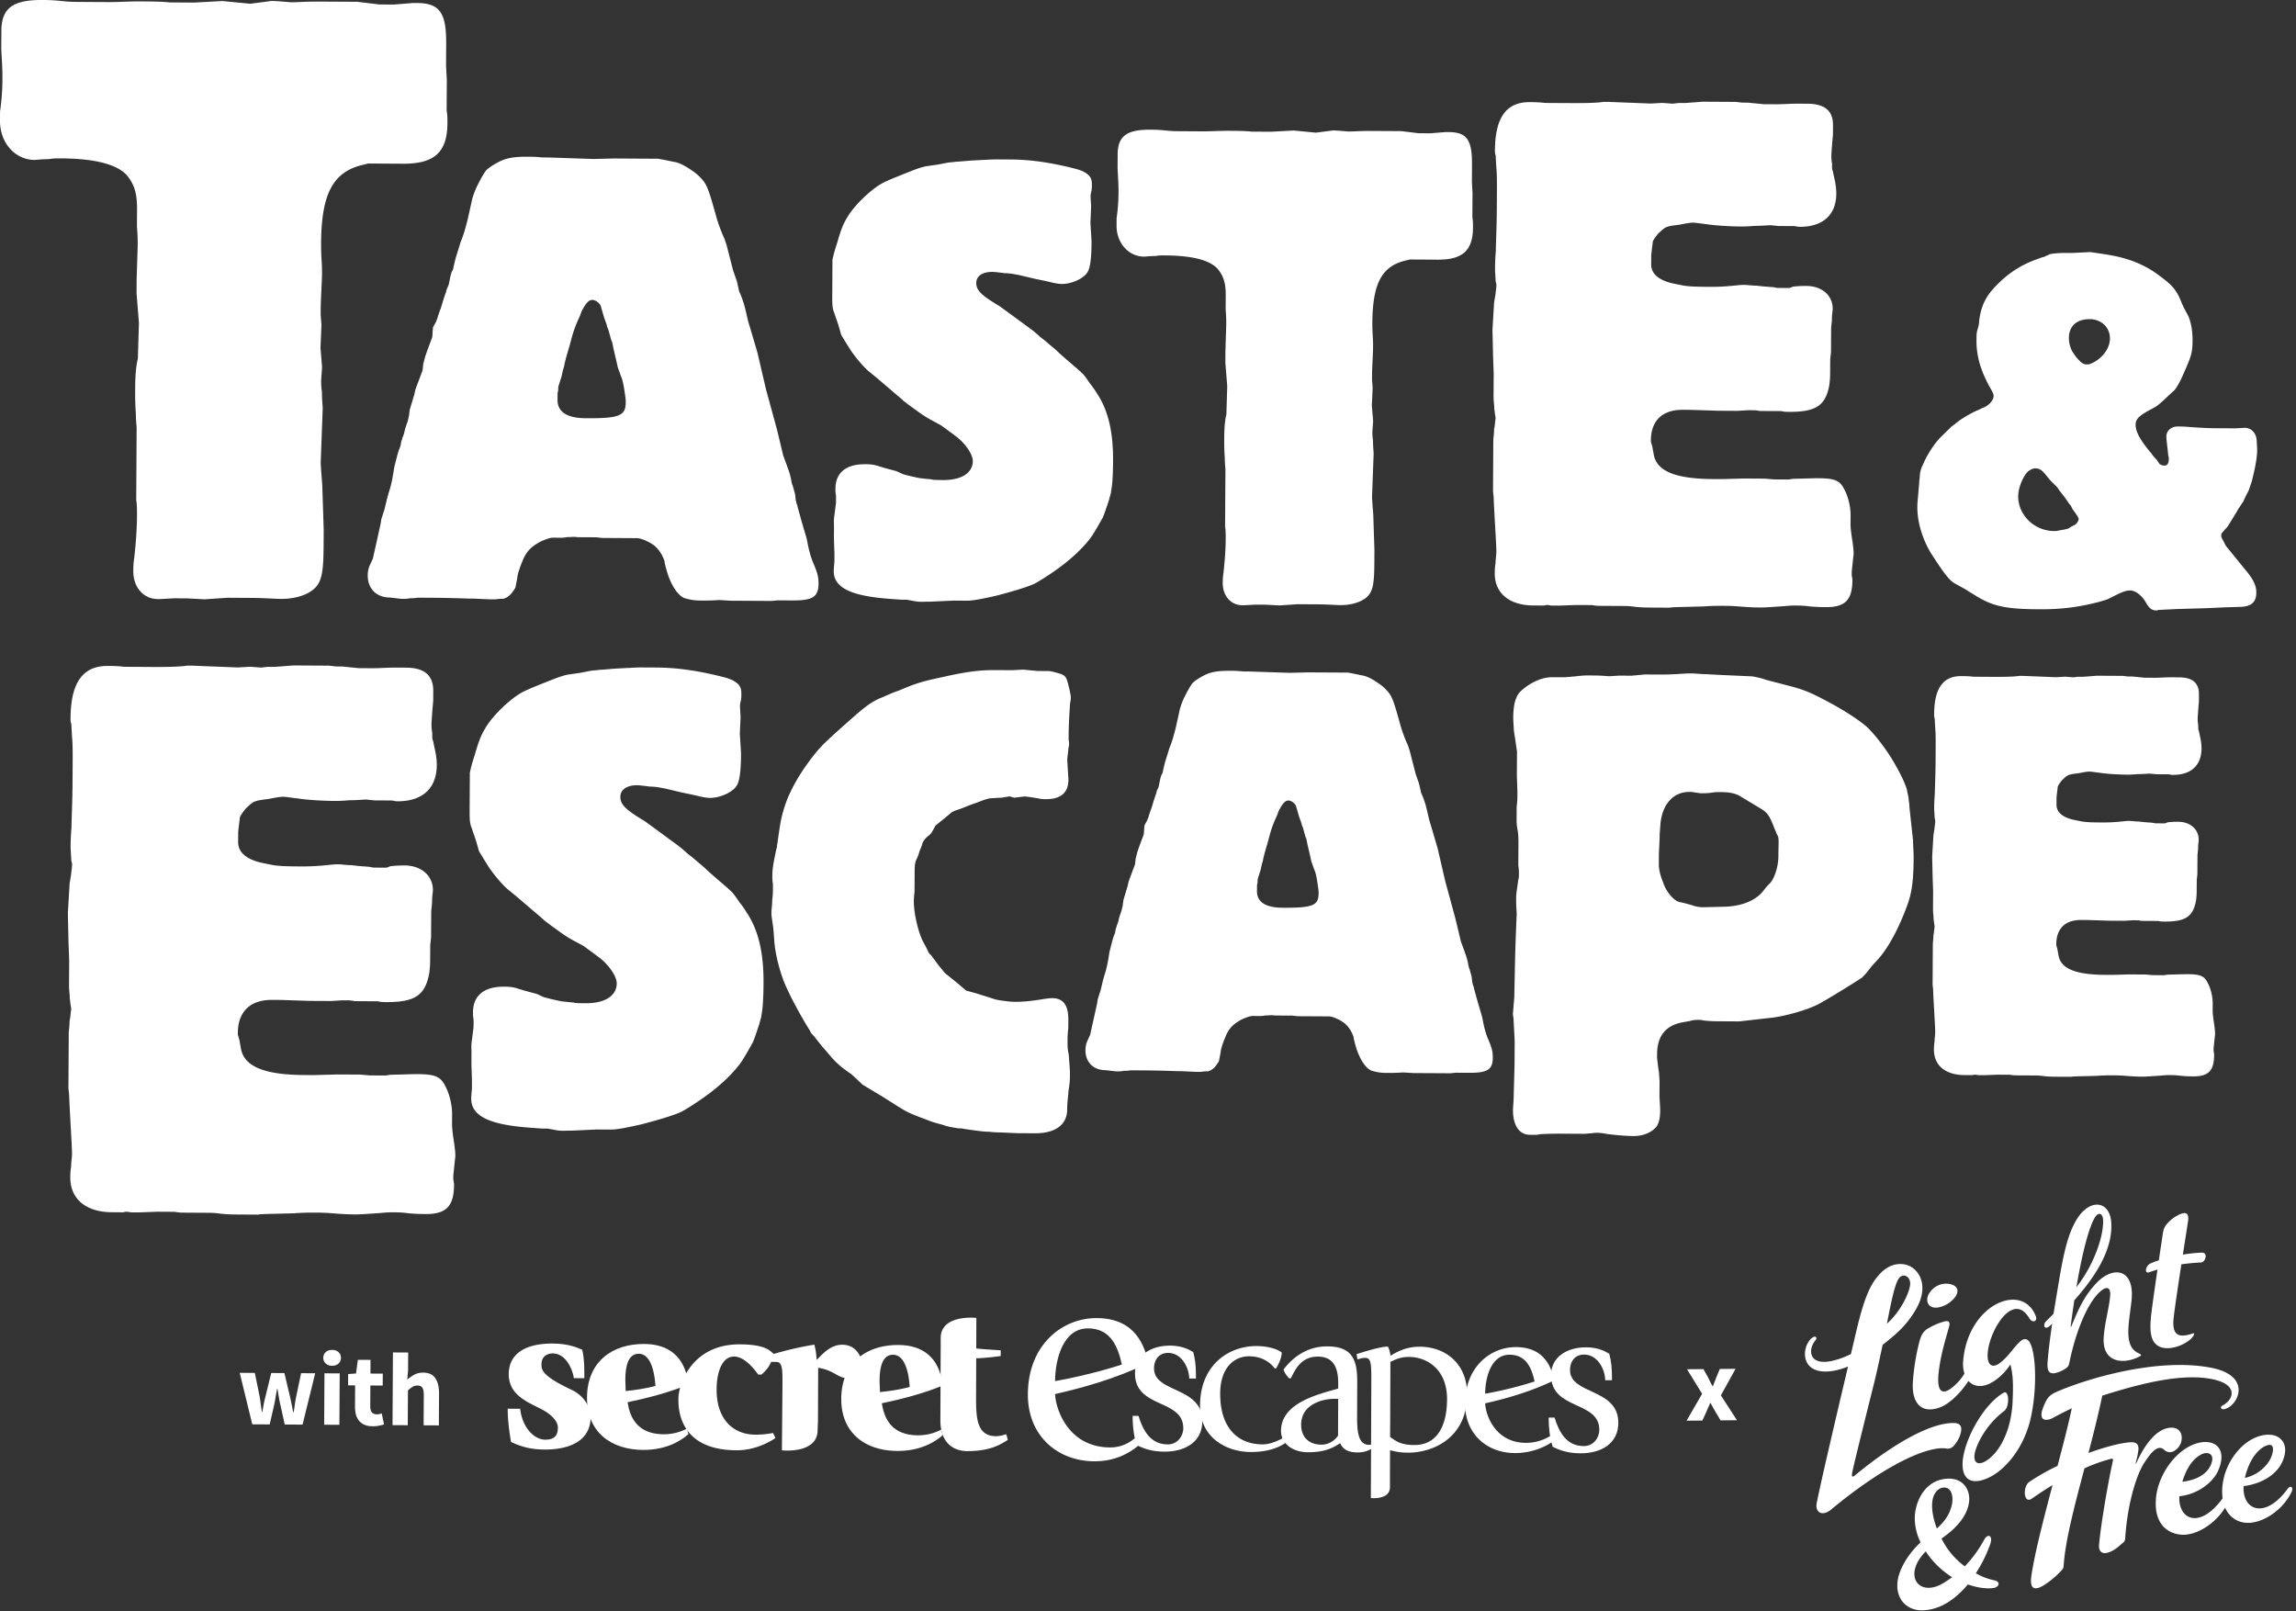 <svg viewBox="0 0 372 261" xmlns="http://www.w3.org/2000/svg" fill-rule="evenodd" clip-rule="evenodd" stroke-linejoin="round" stroke-miterlimit="2"><rect x="0" y="0" width="372" height="261" fill="#333333" stroke="none"/><path d="M111.539 232.345c-1.033.914-3.373 2.569-7.338 2.553-5.131-.02-9.118-2.835-9.095-8.458.024-5.878 4.144-8.726 9.236-8.706 5.839.024 6.989 4.314 7.156 6.575-2.907 1.228-6.483 2.17-9.815 2.865.345 2.23 1.395 5.136 5.785 5.193 2.052.009 3.26-.661 3.825-.903l.246.88zm-10.164-6.98c1.77-.204 3.082-.375 4.82-.833-.068-.99-.367-5.205-2.705-5.215-1.875-.007-2.166 2.436-2.174 4.167-.008.642.062 1.245.059 1.88z" fill="#fff" fill-rule="nonzero"/><path d="M125.637 232.965c-.389.28-2.945 2.007-6.306 1.993-9.45-.038-9.423-6.905-9.418-8.354.01-2.334 2.16-8.839 9.945-8.808 4.816.02 5.02 1.402 5.446 1.438-.215 1.414-.684 2.369-1.926 3.46l-.531-.003c-.496-.677-2.112-2.912-3.92-2.919-1.842-.008-2.808 2.323-2.82 5.33-.02 5.027 2.874 7.306 6.236 7.32a13.56 13.56 0 002.904-.271l.39.814zm27.097-.455c-1.032.914-3.373 2.569-7.338 2.553-5.13-.02-9.118-2.834-9.095-8.458.024-5.878 4.138-8.726 9.236-8.705 5.84.023 6.99 4.313 7.157 6.575-2.908 1.228-6.484 2.17-9.815 2.865.344 2.23 1.395 5.136 5.784 5.193 2.053.007 3.261-.662 3.826-.903l.245.88zm-10.164-6.98c1.77-.203 3.082-.375 4.82-.833-.067-.99-.366-5.205-2.705-5.214-1.875-.008-2.166 2.436-2.173 4.167-.008.64.061 1.244.058 1.88zm-49.603-2.251c-.1-.99-1.078-4.003-3.417-4.012-.144 0-1.809-.007-1.816 1.762-.003.852-.007 1.841 4.866 4.129 2.191 1.037 3.102 2.987 3.096 4.435-.016 3.86-3.455 5.262-7.454 5.246-2.123-.008-3.68-.401-5.446-1.227-.233-1.35-.546-3.436-.537-5.388l2.018.007c.374 3.22 2.386 5.003 4.05 5.01 1.77.007 2.055-.982 2.06-1.976.002-.741-.629-1.878-2.571-2.914-2.334-1.215-5.405-2.322-5.391-5.756.012-3.008 2.32-4.945 7.098-4.926 2.405.01 3.89.58 4.812 1.009.348 1.489.341 3.115.335 4.602l-1.703-.006" fill="#fff" fill-rule="nonzero"/><path d="M152.415 218.452l-.005-1.68c.016-3.899 5.78-3.262 5.78-3.262l-.014 4.96c1.559.15 2.515.188 3.963.298l-.003.918c-1.167.173-2.833.343-3.966.37l-.023 5.807c-.015 3.716.006 6.796 3.23 6.809.674.002 1.271-.21 1.665-.314l.246.919c-1.032.632-2.696 1.83-6.594 1.814-.53 0-4.352-.017-4.332-5.043l.04-9.998.007-1.597h.006zm-25.73 16.514l.092-10.633c.01-2.373.015-3.683-.975-3.687l-.99-.005-.277-1.062c3.26-.943 4.815-1.291 7.405-1.74.245.958.277 1.273.378 2.479.92-.914 2.204-2.468 4.151-2.46 1.98.007 2.682 1.426 3.071 2.207-.287 1.31-1.104 2.368-2.523 3.175-1.028-.004-1.91-1.036-3.605-1.468a6.408 6.408 0 00-.85-.181l-.036 8.61-.056 1.503c-.02 3.899-5.785 3.262-5.785 3.262zm81.562-1.194c-.92.672-2.765 1.477-5.603 1.466-4.035-.017-8.234-2.406-8.213-7.504.027-6.796 4.854-9.68 9.134-9.663 1.698.008 3.289.401 4.105 1.046-.003.707-.4 1.767-.929 2.579l-.216-.001c-.527-.744-1.833-1.954-4.133-1.964-2.55-.01-4.681 2-4.696 5.997-.023 5.591 2.83 8.257 6.867 8.274 1.416.005 2.906-.802 3.405-1.088l.279.858z" fill="#fff" fill-rule="nonzero"/><path d="M222.621 234.433c-.46.318-1.209.88-2.696.874-1.802-.007-2.441-.75-2.792-1.498-1.137.735-2.45 1.476-5.209 1.465-2.621-.01-4.385-1.504-4.377-3.45.019-4.601 6.145-5.96 9.268-6.864l.003-.813c.009-2.334-.618-4.355-3.273-4.365-2.83-.012-3.724 2.213-4.405 3.521l-.282-.001c-.385-.428-.671-.783-.912-1.42 1.068-1.41 3.344-3.774 7.094-3.758 4.036.015 4.874 2.142 4.859 5.752l-.02 5.06c-.01 2.478-.02 5.132 1.925 5.14.354.001.499-.07.637-.141l.18.498zm-6.305-7.816c-2.018-.009-5.489.862-5.502 4.191-.008 2.018 1.259 3.229 3.277 3.237 1.559.006 2.448-1.091 2.698-1.444l.025-5.983-.498-.001zm35.33 6.832c-.566.529-2.984 1.973-6.202 1.96-4.462-.018-8.094-3.007-8.074-8.034.024-5.982 4.179-9.151 8.248-9.134 4.745.018 5.754 3.457 6.205 5.372-4.044 1.969-8.152 3.047-11.202 3.742.136 2.196 1.816 6.378 6.594 6.397 2.156.01 3.509-.87 4.002-1.117l.428.814zm-11.018-7.653a63.073 63.073 0 008.009-1.986c-.488-2.197-1.365-4.324-4.052-4.335-3.008-.012-3.947 3.739-3.957 6.321z" fill="#fff" fill-rule="nonzero"/><path d="M260.073 223.607c.007-1.593-1.117-4.146-3.417-4.155-1.344-.006-2.27.947-2.277 2.501-.017 4.037 7.846 2.896 7.823 8.564-.013 3.361-2.78 4.944-6.141 4.93-2.3-.01-3.536-.618-4.492-1.047-.524-1.595-.655-3.364-.65-4.747l.957.004c.698 2.303 1.895 4.608 4.726 4.62 1.592.006 2.515-1.367 2.521-2.612.02-4.81-7.845-3.145-7.822-8.917.012-2.903 2.6-4.485 5.68-4.473 1.875.008 2.973.576 3.751 1.043.348 1.274.45 2.407.442 4.288l-1.1-.004v.005zm-74.496 9.554c-.765.716-3.342 3.56-8.131 3.584-6.028.032-10.938-4.064-10.911-10.86.027-8.084 5.645-12.37 11.148-12.347 6.408.026 7.778 4.671 8.392 7.256-5.463 2.66-11.02 4.119-15.138 5.06.181 2.964 2.453 8.619 8.912 8.645 2.92.011 4.315-1.901 4.985-2.23l.743.892zm-14.632-9.409c3.447-.611 7.471-1.596 10.822-2.683-.658-2.966-1.84-5.847-5.479-5.86-4.07-.017-5.329 5.049-5.343 8.543z" fill="#fff" fill-rule="nonzero"/><path d="M192.673 223.337c.006-1.594-1.117-4.147-3.417-4.156-1.344-.005-2.272.948-2.278 2.5-.016 4.038 7.846 2.897 7.824 8.565-.013 3.362-2.779 4.944-6.141 4.93-2.3-.01-3.537-.617-4.491-1.047-.525-1.595-.662-3.364-.657-4.746l.957.003c.7 2.303 1.896 4.608 4.727 4.62 1.592.006 2.516-1.367 2.52-2.611.02-4.811-7.845-3.145-7.822-8.918.012-2.903 2.6-4.485 5.68-4.473 1.875.008 2.973.577 3.751 1.044.35 1.274.45 2.407.442 4.287l-1.095-.004v.006zm37.357-5.16c-2.405-.009-3.969 1.013-4.75 1.47 0-.282-.173-1.096-.42-1.49-1.239-.005-4.04.902-5.065 1.218l.135.853.781-.208c.071 0 .32-.031.497-.03.99.003.986.993.973 4.466l-.074 18.242h-.016s3.106.344 3.114-1.757l-.001-.907-.002-.918.016-4.175c.57.146 1.415.398 2.901.404 3.894.016 9.566-2.262 9.594-9.411.02-4.966-3.469-7.74-7.683-7.757zm-.877 15.929c-2.3-.01-3.005-.687-3.926-1.293l.049-12.177c.57-.247 1.452-.807 2.978-.801 3.185.013 6.218 2.22 6.2 6.854-.02 4.534-1.762 7.43-5.301 7.417zm103.132-19.46l.204-.208c-.297 2.086-.566 4.109-.732 6.144-.097 1.21.074 2.062 1.145 1.887a5.25 5.25 0 001.76-.741c.504-.33.546-.626.655-1.14 1.079-5.169 3.126-10.099 5.351-11.651.572-.409 1.318-.486 1.223.915-.13 1.918-.913 4.534-1.051 6.852-.246 4.098 3.218 4.36 5.686 3.116.452-.231.538-.319-.034-.585-1.268-.591-1.618-1.734-1.657-3.302-.036-1.295.28-3.185.502-5.09.626-5.31-2.925-5.824-5.589-3.058-2.11 2.18-3.011 4.365-4.18 7.167l-.081-.025c.198-1.518.396-2.942.594-4.27 3.06-3.438 6.32-8.037 5.978-12.676-.264-3.563-3.713-3.988-5.89.094-1.04 1.951-1.736 4.362-2.6 9.62-.296 1.736-.591 3.534-.857 5.14-.419.46-.775.776-1.202 1.204-.591.575-.295 1.687.773.61l.002-.004zm7.17-17.457c.575-.905 1.237-.578 1.286.413.1 1.96-.738 4.873-2.229 7.71a23.386 23.386 0 01-2.091 3.226c1.065-6.276 2.185-10.047 3.03-11.353m8.75 8.938c.452-.16.904-.31 1.357-.446-.462 3.148-.974 6.704-1.07 7.82-.19 2.168.003 3.271.584 4.022.52.68 1.315.933 2.275.893 1.764-.074 3.735-1.234 4.117-2.176.124-.302-.033-.254-.25-.183-2.357.777-3.363.217-3.019-2.714.22-1.854.738-5.297 1.232-8.508a34.578 34.578 0 013.216-.302c.636-.033 1.252-1.658.01-1.595-1 .053-1.995.161-2.982.322.375-2.42.706-4.511.837-5.394.249-1.7-.73-1.442-1.575-1.017a5.84 5.84 0 00-1.623 1.2c-.671.727-.775.99-.96 2.287-.056.414-.296 1.95-.569 3.845-.455.149-.901.318-1.34.507-.825.36-1.068 1.726-.24 1.433m-24.979 49.929a10.153 10.153 0 01-3.096-1.164 22.602 22.602 0 002.308-4.635c.539-1.51-.362-1.85-.933-.847a20.045 20.045 0 01-3.162 4.36 12.397 12.397 0 01-3.773-4.502 19.186 19.186 0 001.65-1.277c1.238-1.128 2.435-2.54 2.774-4.385.404-2.197-.958-4.459-4.024-3.983-3.342.516-4.722 3.931-4.735 6.348a9.001 9.001 0 00.943 3.916c-2.316 2.162-3.588 4.706-3.743 6.445-.28 2.865 1.622 4.622 4.049 4.563 2.963-.068 5.449-1.906 7.345-4.194 1.38.473 2.903.763 4.157.577.982-.146 1.112-1.011.254-1.21l-.014-.012zm-9.764-14.027c.49-.848 1.245-1.183 1.956-.958.8.25 1.257 1.633.642 3.385-.38 1.111-.955 1.992-2.237 3.183-.843-2.163-1.06-4.404-.36-5.61zm1.607 14.335c-3.859 2.484-6.604-.679-3.651-4.349.187-.23.386-.452.597-.662a14.006 14.006 0 004.276 4.18c-.382.276-.79.553-1.222.831zm-1.078-44.53a4.466 4.466 0 002.698-1.577c.799-1.027.518-1.812-.452-2.142a3.119 3.119 0 00-2.13.104 3.36 3.36 0 00-1.624 1.466c-.577 1.168-.036 2.37 1.508 2.149zm14.967 5.834c-.33-.71-.887-.961-1.56-.401-1.115.925-1.98 2.6-3.546 3.677-.983.678-1.81.293-1.812-1.305-.01-2.285 1.5-5.418 2.89-6.69 1.482-1.368 2.812-1.137 3.88.648.503.841 1.352.48 1.04-.342-2.143-5.628-10.988-2.02-11.768 7.208-.07.704.001 1.415.205 2.093a8.871 8.871 0 01-1.863 2.14c-1.65 1.398-2.657.938-2.325-2.234.277-2.631.923-4.785 1.703-7.538.18-.63.006-1.01-.686-.845-.92.24-1.804.608-2.633 1.093-.935.518-1.244 1.233-1.536 2.337a35.655 35.655 0 00-1.03 6.606c-.138 3.161 1.358 4.976 4.318 3.934 1.691-.595 3.496-2.47 4.705-4.316.677.764 1.704 1.051 2.956.623 1.252-.43 2.733-1.634 3.831-3.289.458 1.727.48 3.382.354 6.1-.204 4.332-1.89 7.748-3.906 9.25-1.81 1.351-2.703.46-2.081-1.504.493-1.568 1.978-4.325 4.65-6.329.876-.654.804-3.481-.124-2.936-3.121 1.834-6.028 7.002-6.559 10.555-.454 3.047.914 4.747 4.237 3.156 2.64-1.269 5.345-4.585 6.5-8.718 1.157-4.133 1.27-10.584.157-13.012m41.673 23.606c-3.639 4.964-7.352 3.478-7.113-.461 2.78-.347 5.226-1.752 6.211-3.814 1.497-3.132-.413-5.068-3.32-4.377-3.31.79-5.99 4.53-6.322 8.21a8.875 8.875 0 00.027 1.962c-3.791 5.174-7.223 3.35-7.003-.343 2.882-.286 5.43-2.17 6.298-4.176 1.503-3.457-.463-5.148-3.253-4.456-3.477.888-6.484 5.053-6.834 8.929-.364 4.025 1.719 5.759 4.142 5.937 2.3.16 5.41-1.676 7.052-4.382.294.69.76 1.282 1.349 1.712.588.43 1.275.681 1.988.729 2.322.242 5.793-1.687 7.402-4.912.416-.833-.115-1.247-.621-.557h-.003zm-3.625-6.941c1.021-.484 1.55-.107 1.133 1.34-.52 1.868-2.54 3.442-4.419 3.804.757-3.207 2.27-4.663 3.275-5.144h.01zm-10.234 1.293c.915-.439 2.19-.075 1.462 1.688-.729 1.764-2.678 2.56-4.647 2.792.921-2.967 2.219-4.012 3.185-4.48z" fill="#fff" fill-rule="nonzero"/><path d="M350.615 234.861c1.098 1.048 2.534-.154 2.806-1.336.292-1.3-.377-2.423-1.95-2.208-1.932.252-3.758 2.245-5.325 5.67-.072.158-.15.142-.115 0 .2-.698.348-1.414.444-2.137.07-1.312-.883-1.27-1.965-1.124-1.449.185-3.675.777-6.14 1.67.81-3.093 1.606-6.242 2.245-9.292 6.323-2.006 12.717-3.589 17.532-2.723 4.814.866 3.628 3.477 1.997 4.288-.518.254-.358.778.327.607 2.23-.593 4.423-5.359-2.123-6.67-8.913-1.776-20.743 1.918-25.275 3.947-1.218.544-1.587 1.247-2.098 2.63-.723 1.975.484 2.167 1.73 1.483a53.893 53.893 0 012.97-1.513c-.547 2.593-1.395 5.871-2.309 9.33a35.458 35.458 0 00-4.577 2.599c-1.113.765-.942 3.674.439 2.69a52.547 52.547 0 013.322-2.167c-1.434 5.44-2.86 10.924-3.414 14.621-.296 1.917.24 2.608 1.847 1.691a13.651 13.651 0 003.152-2.64c.198-.222.208-.458.236-.842.288-3.963 1.766-9.559 3.356-15.554a26.529 26.529 0 014.236-1.522c.543-.137.387.236.334.468-.852 3.832-2.004 10.807-2.204 13.463-.093 1.189.633 1.447 1.264 1.29 1.277-.32 2.029-1.18 2.61-1.638.355-.279.339-.493.377-.999.383-5.35 1.768-9.952 3.08-11.966 1.01-1.562 2.196-3.062 3.205-2.1m-35.347-.216c.24.061.491.047.724-.037.233-.086.438-.24.59-.447.693-.768 1.245-1.963 1.158-2.82-.048-.517-.46-.816-1.25-.818-4.03-.022-10.308 3.806-15.976 8.495-.416.343-.572.224-.422-.506.36-1.792 3.57-14.58 3.57-14.58.168-.705.334-1.42.498-2.137.318-1.387.585-2.72.855-3.929 2.49-1.956 3.934-3.289 5.354-5.69 2.48-4.18.26-7.21-2.131-7.39-1.684-.151-3.183.716-4.526 2.632-1.7 2.412-2.64 6.855-3.453 10.3-.099.423-.23.976-.386 1.628-.942.486-1.94.853-2.971 1.094-3.935.907-4.002-1.88-2.788-3.29.381-.448.042-.869-.53-.424-1.84 1.443-2.056 6.395 3.677 5.305.734-.15 1.45-.37 2.14-.663l-.057.26c-1.607 6.812-4.405 18.708-5.012 21.872-.295 1.511.902 2.239 2.357 1.03 8.983-7.456 15.744-10.292 18.594-9.88l-.015-.005zm-5.796-26.588c-.094 1.334-1.528 4.4-3.767 6.379.696-3.52 1.198-6.046 1.828-7.169.658-1.182 2.035-.554 1.939.79zM38.838 222.408l2.453.014.785 3.868c.064.415.124.824.177 1.228.054.404.113.818.178 1.244h.067c.08-.424.156-.844.226-1.258.08-.414.172-.817.275-1.208l.946-3.859 2.135.012.917 3.87c.1.414.187.824.262 1.228.076.404.158.818.246 1.244h.066c.081-.424.146-.839.192-1.241.059-.404.128-.812.209-1.226l.812-3.86 2.284.014-2.046 8.322-2.89-.018-.737-3.33c-.087-.39-.163-.783-.228-1.178l-.211-1.26-.068-.001-.225 1.258c-.058.393-.128.784-.208 1.175l-.76 3.323-2.82-.016-2.037-8.345zm14.966-1.14c-.415-.003-.756-.123-1.024-.36a1.225 1.225 0 01-.398-.942c.003-.382.139-.688.409-.922.27-.234.613-.35 1.027-.347.426.002.766.121 1.022.358.269.237.4.546.398.927-.001.38-.138.693-.408.938-.259.234-.6.35-1.026.347zm-1.234 1.218l2.47.014-.048 8.333-2.47-.014.048-8.333zm4.968 1.96l-1.143-.005.011-1.832 1.277-.093.298-2.216 2.05.011-.013 2.218 2 .011-.012 1.933-2-.012-.017 3.343c-.003.47.09.813.28 1.026.2.204.462.305.787.308.136 0 .272-.016.404-.05.145-.032.274-.07.386-.114l.376 1.8c-.224.065-.488.131-.79.196-.35.07-.704.103-1.06.095-.515-.002-.956-.084-1.325-.243a2.384 2.384 0 01-.886-.66 2.826 2.826 0 01-.499-1.01 5.467 5.467 0 01-.144-1.329l.02-3.376zm6.126-5.34l2.47.014-.017 2.89-.126 1.494a6.243 6.243 0 011.095-.766c.417-.245.91-.365 1.481-.362.908.005 1.56.306 1.961.902.41.595.613 1.42.607 2.473l-.03 5.174-2.469-.014.028-4.855c.003-.605-.078-1.02-.245-1.245-.155-.225-.413-.338-.771-.34a1.446 1.446 0 00-.807.213 4.362 4.362 0 00-.743.585l-.032 5.627-2.47-.014.068-11.777zm212.112 6.7l-2.44-3.976 2.655-.023.751 1.336c.115.235.23.474.343.72l.376.702h.068c.087-.237.18-.473.279-.709.098-.247.19-.49.278-.725l.559-1.35 2.554-.022-2.38 4.305 2.608 4.026-2.655.024-.819-1.37a41.455 41.455 0 01-.41-.718 15.538 15.538 0 00-.393-.72h-.067c-.098.238-.203.479-.313.726-.11.239-.215.48-.312.726l-.642 1.383-2.554.023 2.514-4.357zm-3.828-209.12l-.951.109-1.662-.125-1.9.104-6.887-.27-.594-.003c-.356-.002-.832.226-5.345.2l-2.019-.01-2.256-.014c-.95-.12-1.781-.126-2.494-.13-3.8-.02-5.596 2.506-5.626 7.811-.001.231-.003.577.114.808l.107 1.962c.113 1.038.105 2.538.095 4.383l-.013 2.19c-.018 3.23-.15 5.536-.159 6.92a36.66 36.66 0 00-.135 3.113l.108 1.846c0 .115.116.347.115.577-.003.577-.125 1.038-.126 1.384l-.246 1.498-.263 4.38.094 4.269.104 2.768-.016 2.768-.006.923c-.005.923.112 1.269.108 1.96l.113.924.115.693c-.123.807-.127 1.383-.247 1.728-.006.923-.128 1.499-.13 1.845l-.011 1.96-.035 6.228c-.003.347.114.808.11 1.386.213 4.499.434 7.383.427 8.536-.003.577-.126 1.152-.129 1.845-.123.69-.126 1.268-.128 1.614-.018 3.23 2.346 5.203 6.265 5.225l.712.004 1.068.007c.239-.115.595-.113 1.07.006l1.306.007 2.732-.1.712.004 1.9.01c.43.085.869.126 1.307.124l3.8.022c.355.002.95.005 1.78.125 1.068.121 1.9.126 2.73.13l2.97.018c.475-.113 2.257-.103 5.464-.2 1.426-.107 2.494-.1 3.207-.097.831.005 1.544.01 2.968.133 1.662.125 2.375.128 3.087.132.832.005 2.138-.103 3.802-.209 1.07-.11 1.425-.107 1.901-.104.475.002 1.306.007 2.137.127 1.186.123 2.018.127 2.73.131 3.088.018 4.282-1.128 4.3-4.358.002-.346-.114-.692-.112-.923l.001-.462.252-2.42c.122-.576.008-1.384-.105-2.308-.23-1.385-.343-2.423-.34-3l.004-.576.004-.692.001-.23c.006-1.154-.34-2.886-1.045-4.159-.704-1.388-1.535-1.739-4.146-1.753l-.476-.003-3.563.095c-.237-.002-.594.111-.95.11l-.832-.005-1.425-.008-1.425-.124-1.544-.008-1.069-.007-.831-.005-3.563.096-1.426-.008c-6.175-.036-9.136-1.321-9.596-3.976l-.23-1.27-.233-.81.001-.23c.018-3.229 1.928-4.948 5.135-4.93l1.425.008 4.274.14 3.207.019 1.782-.106.594.004c.356.002.713.004 1.187.121l1.069.007 1.306.007 1.187.007c.356.118.83.12 1.187.122 4.394.025 5.944-1.004 6.557-4.345.097-.726.14-1.458.13-2.19l.005-.693.003-.576.004-.692.125-1.153.022-3.69c.003-.577.125-1.154.128-1.73.005-.807.126-1.268.128-1.614.013-2.191-1.76-3.7-4.254-3.715-1.306-.007-2.02.104-2.138.103l-.596.228-1.069-.006-.95-.006-.593-.118-1.661-.125-1.069-.122c-.83-.004-1.424-.123-2.018-.127-.712-.004-1.306.109-2.732.216-1.427.108-2.14.103-3.207.096-1.307-.007-3.088-.016-4.156-.253l-1.186-.238c-2.373-.475-3.792-1.521-3.783-3.135l.01-1.5c.125-1.268.248-1.96.249-2.19.121-.345.48-.804.839-1.264.596-.573 1.074-1.032 1.55-1.144.238-.114.952-.225 1.902-.335 1.189-.224 1.784-.336 2.259-.334.356.004 1.068.122 2.136.244 1.543.24 3.917.368 5.58.377.593.004.95.006 2.257-.102 1.069.006 2.137-.102 2.494-.101h.12l1.186.122 1.068.007 1.425.008c.357.002.594.119.95.12 3.8.021 5.949-1.925 5.97-5.387a10.066 10.066 0 00-.227-2.076l-.347-1.618c-.118-.115-.115-.577-.112-1.153a6.007 6.007 0 01-.111-1.27v-.23l.13-1.845.127-1.383.008-1.499c.013-2.306-1.287-3.467-4.137-3.484l-1.425-.008c-1.425-.008-2.494.1-3.682.095l-2.02-.012-2.491-.245-.951-.006-1.067-.12-4.039-.023-1.306-.008-1.426.108-1.425.106-1.069-.005zm-73.353 31.173l-.006.98-.008 1.305c.104 1.198.099 1.96.095 2.504l-.133 4.245-.011 1.85.307 3.812-.134 4.462-.001.108c-.224.87-.34 2.066-.35 3.808-.005.762-.013 2.068.09 3.266-.005.98.102 1.524.1 1.85l-.045 7.838-.009 1.415c.106.653.102 1.415.099 2.069-.009 1.523-.13 3.373-.36 5.44-.114.652-.118 1.306-.119 1.632-.012 2.068 1.294 3.6 3.157 3.61l.329.002 1.753-.099 1.754.01 2.191.121 2.96-.201 1.644.01 1.315.008c1.862.01 3.177.126 3.944.13 1.863.011 3.51-.524 4.39-1.389.883-.866 1.109-2.062 1.128-5.437l.011-2.068-.186-5.77-.102-1.306-.101-1.415.26-7.075c.002-.435-.103-1.198-.097-2.177a8.84 8.84 0 01-.101-1.524l.119-1.632-.206-2.505.127-2.938-.103-1.307.004-.654c.012-2.068.242-4.026.143-5.877-.1-1.524-.096-2.395-.095-2.612.037-6.314 1.477-9.135 5.209-10.094l.877-.212 4.493.026c4.055.022 5.707-1.492 5.728-5.193.004-.544.006-1.088-.1-1.633l.022-3.918-.098-1.851.008-1.634.007-1.196c.023-4.027-.847-5.23-3.805-5.246l-.439-.004-2.521.204-1.863-.01-2.847-.344-4.932-.028c-1.643-.01-2.85.093-3.617.09-1.532-.119-2.518-.234-2.847-.126l-2.414.312-3.614-.347-3.617.198-3.178-.019c-.986-.115-2.3-.122-3.834-.13-1.425-.008-2.74.093-4.056.085l-3.616-.02c-1.096-.007-1.424-.008-2.52-.124-.8-.084-1.605-.125-2.41-.123-3.835-.02-5.266 1.06-5.283 3.998l-.012 2.286.098 1.851c.1 1.742.088 3.81-.255 6.203l-.006 1.197c-.017 2.83 1.944 5.018 4.464 5.033.22 0 .878-.104 1.864-.099.438-.106.986-.102 1.534-.1 4.494.026 7.448.805 8.644 2.335.762.984 1.195 2.076 1.183 4.144zm-44.1 49.442l2.193.013c1.096.006 2.793-.382 4.589-.77 2.296-.586 4.992-1.367 6.292-1.957.599-.295 2-1.184 3-1.875 3.202-2.173 5.509-4.55 6.515-6.14l.603-.991.906-1.59c.1-.098.506-1.191 1.115-3.08.102-.498.303-.895.306-1.293.204-.896.314-2.588.328-4.98.025-4.58-.754-7.872-2.333-10.47-.395-.6-.79-1.3-1.385-2-.593-.9-.988-1.4-1.186-1.601-.694-.7-2.084-1.804-3.868-3.409-.496-.5-.992-.902-1.488-1.303-.893-.802-1.489-1.203-1.588-1.304-.297-.3-.793-.701-1.289-1.103-3.276-2.409-5.063-3.714-5.36-3.915-2.881-1.71-3.674-2.51-3.667-3.706.005-1.095 1.006-1.787 2.6-1.778.4.002 1.196.106 1.993.21.997.006 1.793.21 2.391.313l2.588.612 1.494.308.895.204c.797.204 1.494.307 1.893.31 1.694.01 3.693-.976 4.198-1.969.402-.595.61-2.387.622-4.38l.003-.596-.182-2.99.115-2.589-.09-1.594a2.765 2.765 0 01.104-.796c.101-.398.103-.697.105-1.095.005-.797-.093-1.096-.489-1.596-.496-.402-.893-.703-1.988-1.008-3.881-1.018-7.367-1.536-10.657-1.555l-2.192-.013c-1.197-.006-1.995.089-2.393.087l-1.695.09c-1.296.092-2.094.186-2.493.185-.598.095-1.097.093-1.596.19l-1.497.29-1.995.287a16.2 16.2 0 00-2.098.685c-2.497.983-4.195 1.67-4.896 2.065-1.799.985-4.505 3.56-5.612 5.446-.705 1.191-1.008 1.887-1.72 4.373a21.32 21.32 0 00-.713 2.585l-.009 1.594-.003.598-.013 2.49-.005.796c-.01 1.494-.013 2.291.281 2.99l.687 1.996.489 1.696.79 1.3.691 1.1c.79 1.199 2.077 2.7 2.872 3.403l1.587 1.303 3.868 3.309c.397.4 1.39 1.104 2.78 2.107.992.703 1.688 1.106 2.085 1.307l1.49.805 1.787 1.306.795.602c1.388 1.104 2.575 2.803 2.569 3.9-.01 1.891-1.811 3.076-4.802 3.06-.897-.006-1.694-.01-1.894-.112l-1.096-.105-.896-.104-1.393-.307-1.195-.306-1.093-.504-1.891-.509-.995-.304c-.896-.305-1.593-.309-2.192-.312-3.09-.017-4.792 1.367-4.807 3.957l-.003.498.096.697-.006 1.097-.209 1.692c-.207 1.293-.11 1.592-.112 2.09l-.008 1.394c-.007 1.295.085 2.592.081 3.288l-.006 1.096-.106 1.195-.002.299c-.016 2.788 2.966 4.1 9.443 4.535l1.495.108.897.006 1.095.205c.996.205 1.695.11 2.193.112l.398.002 3.89-.177zm-52.38-71.611l-2.66-.015-3.274.082-7.262-.244-1.125-.007c-.819-.106-1.637-.11-2.352-.114-2.047-.012-3.07.185-4.096.585-.924.4-2.053 1.104-2.567 1.609-.412.505-1.136 1.82-1.653 2.934-.311.708-.623 1.619-.73 2.228l-.63 2.837c-.313 1.217-.627 2.432-1.146 3.647-.416 1.418-.728 2.33-.833 2.735l-.315 1.317c-.001.203-.105.507-.312.81-.104.405-.208.709-.209.81l-.21 1.014c0 .102-.105.405-.311.81-.104.202-.105.406-.21.71-.519 1.417-.729 2.43-.936 2.835l-.312.912c-.106.506-.312.81-.312.91-.311.608-.517.912-.517 1.013l-.111 1.521-.832 2.228-.312.912-.314 1.215-.107 1.014-1.143 3.038-.21.912-.73 2.431-.107.81c-.001.204-.105.508-.21 1.015l-.417 1.215c-.104.405-.21 1.013-.416 1.418-.105.304-.106.507-.209.608l-.106.608c0 .101-.105.405-.312.912-.208.607-.418 1.52-.732 2.735-.212 1.42-.423 2.534-.632 3.244 0 .101-.312.911-.626 2.229l-.315 1.317-.52 1.62-.107.71-1.26 5.675-.518 1.113a4.177 4.177 0 00-.316 1.622c-.011 2.13 1.412 3.56 3.56 3.572 1.125.108 1.534.212 2.147.215.308.002.716.004 1.126-.095.82.005 1.228-.094 1.33-.094l1.126.007.819.005c3.682.02 5.932.135 6.444.138l.613.002 2.558.117.92.005c.441-.065.885-.096 1.33-.094.41-.098.924-.4 1.336-.905.31-.404.515-.707.618-.91l.317-1.622c.002-.507.42-1.723.937-2.937.163-.393.372-.768.621-1.113.515-.707 1.132-1.211 2.261-1.813.922-.401 1.538-.6 1.947-.598l1.33.008c.204 0 .409.002.921-.096.614.003 1.126-.096 1.74.01l1.738.009 1.33.007.92.107 2.456.014 2.045.012 1.126.007c.307.001.715.105 1.226.31.714.31 1.224.617 1.631.923.713.613 1.321 1.53 1.623 2.547-.002.203.098.609.299 1.32.6 2.236 1.715 4.07 2.839 4.583a8.56 8.56 0 002.657.421c.92.005 1.841.01 3.07-.084l1.84.112 3.07.017 3.58.02.92-.095 2.456.014c3.273.019 4.198-.585 4.21-2.716.007-1.117-.194-1.828-.9-3.456-.404-1.017-.605-1.83-.803-2.744l-.199-1.016-.2-.71-.302-1.017-.302-1.017-.701-2.54c0-.102 0-.203-.1-.305-.1-.407-.2-.712-.2-.915l-.098-.812-.4-1.424c-.103-.102-.1-.304-.202-.71-.098-.712-.4-1.627-.601-2.135l-.1-.305-.605-1.627-1-4.166-1.803-6.606-1.398-5.995-1.506-5.082-.5-2.134a16.172 16.172 0 00-.805-2.338c-.1-.204-.201-.509-.2-.61l-.3-1.32-.604-1.73-1.101-4.268c-.1-.203-.2-.71-.504-1.321-.43-.993-.8-2.013-1.107-3.051-1.204-4.37-1.506-5.082-2.116-5.897-.507-.612-1.118-1.224-1.933-1.737-1.019-.716-2.04-1.229-2.755-1.335l-2.043-.417-.614-.104-4.501-.026zM90.967 61.04l.21-.912c0-.101.105-.406.208-.71.107-.709.42-1.824.942-3.546.522-2.026.73-2.736 1.664-4.759l.207-.608c.621-1.214 1.136-1.921 1.75-1.918.614.004 1.327.617 1.426 1.124l.502 1.728.403 1.119.1.407.202.507.2.712c.201.712.3 1.118.403 1.22l.198 1.016.5 2.134.2.914.502 1.424c.304.61.502 1.728.7 3.149.098.61.096.813.094 1.218-.012 2.131-1.14 2.53-6.46 2.5-3.068-.017-4.597-1.04-4.586-2.968l.001-.203.005-.914c.105-.405.105-.405.106-.71.002-.101.003-.304.106-.608l.417-1.317zM22.204 33.82l-.008 1.234-.008 1.645c.128 1.509.123 2.469.12 3.154l-.169 5.348-.013 2.33.386 4.802-.17 5.62-.001.138c-.281 1.096-.428 2.603-.44 4.797-.006.96-.016 2.605.114 4.114-.008 1.234.126 1.92.124 2.332l-.057 9.872-.01 1.783c.134.823.128 1.783.123 2.606-.01 1.919-.162 4.25-.452 6.853-.142.822-.146 1.645-.148 2.056-.015 2.605 1.624 4.535 3.963 4.548l.412.002 2.201-.125 2.203.013 2.75.152 3.715-.252 2.064.012 1.65.01c2.339.012 3.988.159 4.952.165 2.338.013 4.405-.661 5.512-1.752 1.106-1.09 1.39-2.598 1.415-6.848l.015-2.605-.234-7.269-.128-1.646-.128-1.783.326-8.911c.004-.548-.129-1.51-.122-2.744-.132-.823-.129-1.509-.126-1.92l.149-2.056-.257-3.155.158-3.701-.128-1.646.005-.823c.015-2.605.304-5.072.18-7.404-.126-1.92-.12-3.017-.119-3.292.045-7.952 1.854-11.508 6.538-12.715l1.102-.268 5.64.033c5.09.029 7.164-1.88 7.19-6.54.004-.686.008-1.372-.126-2.058l.029-4.937-.125-2.332.012-2.056.009-1.51C72.32 2.02 71.228.506 67.514.484l-.55-.003L63.8.737 61.46.723 57.887.29l-6.19-.035c-2.065-.011-3.578.117-4.54.111C45.231.22 43.993.075 43.58.21l-3.03.394-4.535-.438-4.542.25-3.989-.024C26.247.248 24.596.24 22.67.228c-1.788-.01-3.44.117-5.09.108L13.04.31C11.665.302 11.252.3 9.877.155A28.053 28.053 0 006.852 0C2.037-.027.241 1.334.22 5.036l-.016 2.88.124 2.33c.125 2.196.11 4.802-.32 7.815L0 19.57c-.02 3.564 2.44 6.322 5.604 6.34.275 0 1.1-.132 2.34-.124.55-.134 1.238-.13 1.925-.127 5.64.032 9.349 1.012 10.851 2.941.956 1.24 1.499 2.615 1.484 5.22zm330.461 64.849l4.741-.138 3.327-.146 2.329-.069c1.747-.073 2.5-.81 2.508-2.293.006-1.071-.404-2.061-1.643-3.552l-3.303-4.056-.329-.66c-.33-.58-.411-.745-.41-.992a.744.744 0 01.253-.575c.083-.082.25-.328.67-.738.25-.328.587-.902 1.09-1.724.336-.574.587-.902.672-1.15.503-.738.755-1.148.839-1.23l.42-.904.505-.986.508-1.48.255-1.07.17-.74c.172-.822.428-2.14.434-3.128l.002-.33-.075-1.4c-.077-1.154-.903-2.066-2.068-1.99l-1.33.075-2.08-.012-.998-.006h-.166c-.582-.004-1.58-.01-4.157-.189a18.843 18.843 0 00-1.996-.094c-.997-.005-1.833.65-1.839 1.638-.002.411.158 1.566.316 3.132.082.165.08.33.08.495-.004.741-.256 1.07-.672 1.067-.166-.001-.332-.001-.498-.085l-.332-.167-.495-.744-.248-.249c-.082-.083-.33-.331-.577-.745-.083-.083-.248-.248-.495-.58-1.405-1.737-2.063-2.977-2.056-4.048.005-.906.507-1.398 2.258-2.376 1.168-.57 1.419-.816 2.506-1.798.92-.9 1.42-1.31 1.504-1.393.419-.491.923-1.395 1.428-2.545l.506-1.151c.843-1.972 1.012-2.63 1.022-4.36.01-1.73-.313-3.297-.807-4.207l-.576-1.074a11.354 11.354 0 01-.411-.908c-.82-2.065-1.48-2.81-3.882-4.554-2.154-1.577-4.56-2.497-7.135-3.007l-.914-.17-2.825-.427-2.91.147-.916-.005c-1.164-.006-2.245.07-2.829.231-.083.082-.417.162-.833.408-.167-.002-.584.16-1.25.405-2.5.891-4.67 2.28-6.679 4.41-1.589 1.64-2.346 3.282-2.61 5.587-.002.412-.086.66-.087.742l-.254.904c-.085.33-.088.823-.092 1.483-.015 2.636.72 5.112 2.449 8.088.248.413.328.743.327.907-.004.742-.84 1.643-1.84 1.968l-.668.325c-.666.244-2.167 1.059-3.17 1.795-.417.328-.835.654-1.17.9l-.835.818-.837.82c-.92.9-2.177 2.707-2.936 4.514a4.434 4.434 0 00-.51 2.057c-.001.083-.086.411-.09.906l-.266 3.046c-.267 3.13.962 6.433 2.28 8.5 1.978 3.059 2.886 4.3 3.882 4.8l1.657.916c.083.083.497.332 1.327.831 2.982 1.913 5.142 2.337 10.547 2.367 3.41.02 6.239-.293 9.654-1.18.447-.125.89-.26 1.332-.405.083 0 .667-.326 1.668-.814.834-.407 1.5-.65 2.083-.647.914.005 1.99.835 2.732 2.24.494.744.825.993 1.657.998l.166-.082 2.995-.147zM338.88 51.71c1.745.175 2.985 1.418 2.975 3.148-.009 1.648-1.35 3.37-3.183 4.101-.25.081-.5.08-.665.079-.583-.003-1.327-.666-2.235-2.073a4.641 4.641 0 01-.568-2.227c.01-1.895 1.264-3.04 3.343-3.03l.333.002zm-3.27 33.596l-.5.327-.665.16-.916.16c-.25.081-.5.08-.75.078-3.16-.018-5.806-2.587-5.789-5.635.008-1.318.682-2.962 1.436-3.864.418-.41.919-.654 1.335-.651.748.003 1.162.335 1.987 1.411.165.165.331.414.414.497l.744.745.413.415.33.496.908 1.158.742 1.076.165.166c.082.165.165.247.248.495.164.249.329.497.412.58.495.744.66.992.659 1.157-.003.33-.338.821-.671.985l-.501.244zM43.334 108.035l-1.02.12-1.784-.136-2.04.114-7.388-.292-.637-.004c-.382-.003-.894.245-5.735.217l-2.167-.012-2.42-.014c-1.02-.13-1.911-.135-2.676-.14-4.078-.023-6.005 2.72-6.037 8.478-.002.25-.003.626.122.877l.116 2.129c.12 1.127.112 2.754.1 4.757l-.014 2.378c-.02 3.505-.162 6.008-.17 7.51a40.273 40.273 0 00-.147 3.38l.116 2.003c0 .124.126.376.124.626-.004.626-.134 1.125-.136 1.502l-.264 1.625-.282 4.756.1 4.63.112 3.006-.018 3.004-.005 1.001c-.006 1.002.12 1.378.115 2.13l.121 1.002.124.752c-.132.875-.136 1.5-.265 1.876-.006 1-.138 1.626-.14 2.002l-.011 2.128-.04 6.758c-.001.377.123.878.12 1.504.227 4.883.464 8.014.457 9.265-.004.627-.135 1.251-.14 2.002a10.012 10.012 0 00-.137 1.752c-.02 3.505 2.517 5.648 6.722 5.671l.764.005 1.147.007c.255-.124.638-.122 1.146.006l1.403.007 2.93-.108.765.005 2.039.011c.461.092.93.136 1.4.134l4.078.023c.382.002 1.02.005 1.91.136 1.147.132 2.039.136 2.931.142l3.185.018c.51-.122 2.422-.112 5.864-.217 1.529-.116 2.675-.11 3.44-.106a33.186 33.186 0 013.185.144c1.783.135 2.548.14 3.313.144.891.004 2.294-.112 4.078-.228 1.148-.118 1.53-.116 2.04-.113.51.004 1.401.008 2.293.139 1.273.131 2.165.137 2.93.141 3.313.019 4.594-1.226 4.614-4.73.002-.375-.123-.752-.122-1.003l.003-.5.27-2.628c.13-.624.009-1.501-.114-2.503-.245-1.504-.367-2.631-.363-3.257l.003-.626.005-.751.001-.25c.007-1.252-.364-3.132-1.12-4.514-.757-1.505-1.647-1.886-4.45-1.902l-.51-.003-3.823.103c-.255-.001-.637.122-1.02.12l-.892-.006-1.529-.009-1.528-.133-1.656-.01-1.148-.006-.891-.005-3.824.103-1.529-.009c-6.626-.037-9.803-1.432-10.297-4.314l-.247-1.379-.25-.877.002-.25c.02-3.505 2.069-5.371 5.51-5.352l1.529.008 4.586.152 3.44.02 1.913-.115.637.005c.381 0 .764.003 1.273.131l1.147.007 1.402.008 1.274.007c.381.128.89.13 1.273.133 4.715.027 6.378-1.09 7.035-4.717.134-1.126.136-1.501.141-2.377l.005-.751.003-.627.005-.75.134-1.251.023-4.006c.004-.626.134-1.25.139-1.877.004-.876.134-1.376.137-1.752.013-2.378-1.889-4.016-4.565-4.03-1.401-.009-2.167.112-2.294.11l-.639.247-1.146-.006-1.02-.006-.637-.128-1.783-.135-1.146-.132c-.892-.005-1.528-.135-2.165-.138-.764-.004-1.402.117-2.933.234-1.529.116-2.294.111-3.44.105-1.401-.008-3.313-.019-4.459-.275l-1.272-.258c-2.546-.515-4.069-1.65-4.059-3.403l.01-1.627c.135-1.376.267-2.126.268-2.377.13-.375.515-.873.9-1.372.64-.622 1.153-1.12 1.664-1.243.255-.124 1.02-.244 2.04-.363 1.276-.243 1.914-.365 2.423-.363.383.003 1.147.133 2.293.264 1.655.26 4.203.4 5.987.41.637.004 1.018.006 2.421-.112 1.147.007 2.295-.111 2.677-.11l.128.001 1.273.133 1.146.006 1.53.01c.381 0 .636.128 1.018.13 4.078.023 6.383-2.092 6.405-5.847.005-.875-.119-1.628-.242-2.254l-.373-1.755c-.127-.126-.123-.627-.12-1.252a6.694 6.694 0 01-.12-1.378l.002-.25.139-2.003.136-1.5.009-1.628c.014-2.503-1.38-3.763-4.438-3.78l-1.529-.01c-1.53-.008-2.677.11-3.952.103l-2.165-.012-2.675-.266-1.02-.006-1.145-.132-4.333-.024-1.401-.008-1.53.116-1.53.117-1.146-.007zm53.325 74.952l2.295.013c1.147.007 2.924-.4 4.804-.807 2.402-.612 5.223-1.43 6.583-2.049.628-.309 2.093-1.239 3.14-1.964 3.352-2.276 5.765-4.765 6.817-6.429l.633-1.039.948-1.664c.104-.103.528-1.248 1.166-3.226.107-.522.318-.938.32-1.355.214-.938.329-2.71.343-5.213.027-4.8-.788-8.246-2.441-10.967-.414-.63-.827-1.362-1.449-2.096-.62-.941-1.034-1.465-1.242-1.675-.726-.735-2.18-1.89-4.048-3.57-.518-.525-1.038-.945-1.557-1.365-.934-.84-1.558-1.26-1.661-1.366-.311-.314-.83-.734-1.35-1.155-3.427-2.523-5.298-3.89-5.61-4.1-3.014-1.79-3.844-2.63-3.837-3.882.007-1.147 1.054-1.871 2.723-1.862.417.003 1.251.112 2.085.22 1.043.006 1.876.22 2.502.328l2.708.641 1.563.322.938.214c.833.213 1.563.322 1.98.324 1.773.01 3.865-1.02 4.393-2.061.42-.624.64-2.5.652-4.586l.004-.626-.192-3.131.12-2.71-.094-1.67a2.886 2.886 0 01.109-.834c.106-.417.108-.73.111-1.148.004-.834-.098-1.148-.512-1.671-.52-.42-.935-.735-2.081-1.055-4.062-1.067-7.71-1.609-11.152-1.628l-2.295-.014c-1.252-.007-2.086.093-2.504.09l-1.774.094c-1.356.098-2.192.196-2.609.195-.627.1-1.148.098-1.67.199l-1.566.304-2.088.301c-.419.102-1.15.306-2.195.717-2.614 1.028-4.392 1.748-5.124 2.162-1.884 1.032-4.716 3.728-5.874 5.703-.738 1.248-1.055 1.977-1.8 4.58a22.559 22.559 0 00-.746 2.709l-.008 1.668-.005.626-.015 2.608-.004.834c-.009 1.565-.014 2.4.295 3.131l.718 2.09.512 1.777.827 1.36.723 1.153c.827 1.256 2.175 2.828 3.005 3.563l1.662 1.366 4.048 3.465c.414.42 1.454 1.156 2.908 2.208 1.04.735 1.766 1.157 2.183 1.368l1.56.844 1.87 1.366.83.63c1.454 1.157 2.696 2.937 2.69 4.084-.011 1.983-1.897 3.223-5.025 3.206-.94-.006-1.774-.01-1.982-.116l-1.147-.11-.938-.11-1.458-.322-1.251-.32-1.144-.528-1.979-.533-1.042-.318c-.936-.319-1.667-.323-2.293-.326-3.233-.019-5.015 1.431-5.03 4.143l-.003.521.1.732-.006 1.147-.22 1.772c-.215 1.355-.113 1.668-.117 2.19l-.007 1.46c-.008 1.357.088 2.713.085 3.443l-.007 1.148-.112 1.25-.002.314c-.016 2.92 3.105 4.295 9.883 4.75l1.564.114.939.005 1.147.215c1.041.215 1.772.114 2.294.118l.416.001 4.07-.185zM126 136.317c0 .313-.106.521-.107.625 0 .105-.002.314-.108.625-.536 2.501-.644 3.23-.65 4.379-.003.312-.005.73.096 1.251l-.006 1.044c-.002.416-.004.625-.114 1.668-.004.73-.112 1.46-.114 1.773l-.003.626.3 2.088.195 2.504c.197 1.984 1.013 5.221 2.045 7.314.206.418.515 1.15 1.03 2.092a65.919 65.919 0 002.686 4.71c.103.313.31.523.621.838l1.244 1.571 1.45 1.678c.414.524 1.14 1.258 2.075 1.993.831.631 1.351.947 1.558 1.157l1.557 1.47 3.326 2 1.663 1.053c2.287 1.474 2.6 1.58 5.41 2.639 1.04.423 1.562.53 2.707.85.52.21.833.213 1.04.319.21 0 .627.107 1.356.215.209.002.626.004 1.043.11 2.293.327 3.127.436 3.857.44.209 0 .833.11 1.98.116l2.712.12 2.4.013.417.003c3.234.018 5.224-1.327 5.238-3.83.007-1.148.113-1.668.226-3.128.159-.86.234-1.733.223-2.607.006-.94-.094-1.67-.19-3.13-.203-1.045-.201-1.462-.197-2.088.003-.626.008-1.356.117-2.19l.008-1.46c.014-2.295-.815-3.448-2.588-3.457-.522-.004-1.148.097-1.775.198-1.879.302-3.236.399-4.07.394-.418-.002-.939-.006-1.669-.114-.937-.11-1.668-.218-2.187-.43l-2.708-.85-1.562-.426-1.35-1.155-2.077-1.681-1.035-1.258-1.243-1.675c-.207-.106-.415-.42-.62-.943l-.722-1.36c-.722-1.464-1.435-4.493-1.425-6.372.002-.313.003-.52.114-1.564l.015-2.815.004-.522c.007-1.252.112-1.565.429-2.189.212-.52.317-.832.318-.937l.424-1.04c.108-.625.528-1.145 1.052-1.559.314-.206.419-.415.524-.518l.633-1.145 1.153-.932 1.257-1.035c.21-.209.628-.415.942-.517.313-.102.94-.307 1.673-.616a29.611 29.611 0 011.672-.617c1.046-.41 1.882-.72 2.403-.716l1.67-.095 1.253-.202.728.214 1.671-.2c.209.001 1.042.11 2.293.326.417.107.834.11 1.146.111 2.4.014 3.658-1.022 3.67-3.109v-.104l-.19-3.235.22-1.98c.106-.208.107-.626.007-1.253l.006-1.043c.007-1.147.123-3.337.237-4.9.075-.272.113-.553.109-.834.002-.313-.1-.732-.202-1.253l-.204-.836c-.306-1.15-.409-1.463-1.345-1.782-.73-.212-1.458-.425-1.876-.427l-1.774-.01-2.293-.222-1.773.094-2.817-.016c-2.503-.014-4.8.286-8.351 1.1-3.865.812-4.597 1.12-7.316 2.253-1.253.41-2.195.927-3.032 1.235-1.778.824-2.72 1.654-5.867 4.452-2.202 1.969-3.355 3.006-4.3 4.148-1.471 1.765-3.259 4.363-4.21 6.444-.739 1.455-1.164 2.914-1.484 4.164-.214.937-.322 1.667-.649 3.96zm88.304-27.373l-2.404-.015-2.958.076-6.562-.222-1.017-.005c-.739-.096-1.479-.101-2.125-.104-1.85-.01-2.775.168-3.701.53-.834.363-1.854 1-2.32 1.458-.372.457-1.025 1.65-1.494 2.657-.28.643-.563 1.469-.658 2.02l-.57 2.57c-.283 1.103-.566 2.204-1.036 3.304-.376 1.286-.658 2.111-.753 2.478l-.284 1.194c0 .184-.095.46-.281.734-.095.368-.189.642-.19.735l-.19.918c0 .092-.094.367-.28.734-.094.183-.095.367-.189.642-.47 1.285-.66 2.203-.847 2.57l-.282.826c-.095.46-.281.733-.282.826-.28.55-.467.825-.467.916l-.1 1.379-.752 2.018-.282.826-.284 1.102-.097.918-1.032 2.753-.19.826-.66 2.203-.097.735c0 .184-.095.46-.19.918l-.376 1.101c-.094.368-.19.918-.377 1.286-.094.275-.095.459-.187.55l-.096.551c0 .092-.094.367-.282.825-.188.551-.378 1.377-.662 2.48-.192 1.285-.383 2.296-.571 2.938 0 .092-.282.826-.566 2.02l-.284 1.193-.47 1.47-.097.642-1.139 5.141-.467 1.01a3.798 3.798 0 00-.286 1.47c-.011 1.93 1.276 3.224 3.217 3.235 1.016.097 1.386.192 1.94.195.278.001.647.004 1.017-.086.74.004 1.11-.086 1.202-.085l1.017.005.74.005c3.327.019 5.36.122 5.822.125l.555.003 2.31.106.833.004c.647-.088 1.017-.086 1.202-.085.37-.09.834-.363 1.206-.82.28-.367.466-.642.56-.825l.285-1.47c.003-.459.378-1.56.848-2.66.187-.46.373-.734.56-1.01.465-.64 1.023-1.097 2.043-1.643.833-.363 1.39-.543 1.759-.54l1.201.006c.186.001.37.002.833-.087.555.003 1.017-.086 1.572.009l1.571.009 1.202.006.831.097 2.219.013 1.849.01 1.016.006c.277.002.646.095 1.108.282a7.014 7.014 0 011.474.836c.644.556 1.193 1.386 1.466 2.307-.001.184.09.552.27 1.197.543 2.026 1.55 3.686 2.565 4.152a7.727 7.727 0 002.4.381c.833.005 1.665.01 2.775-.077l1.663.102 2.773.016 3.235.018.833-.087 2.218.013c2.959.017 3.793-.53 3.804-2.46.006-1.012-.175-1.657-.814-3.131-.365-.921-.545-1.658-.725-2.487l-.18-.92-.181-.645-.272-.921-.273-.92-.633-2.303c0-.091.001-.184-.091-.276-.09-.369-.181-.644-.18-.829l-.088-.735-.363-1.29c-.092-.093-.091-.276-.181-.644-.089-.644-.361-1.473-.544-1.934l-.09-.277-.546-1.474-.904-3.775-1.63-5.985-1.262-5.432-1.36-4.604-.452-1.933c-.09-.369-.362-1.29-.728-2.119-.091-.184-.182-.46-.181-.553l-.27-1.196-.546-1.567-.996-3.867c-.09-.184-.18-.644-.454-1.197-.39-.9-.724-1.823-1.002-2.764-1.086-3.96-1.36-4.605-1.91-5.343-.46-.556-1.01-1.11-1.748-1.573-.92-.65-1.842-1.114-2.488-1.21l-1.847-.379-.555-.095-4.066-.022zm-10.074 32.029l.19-.826c0-.092.094-.368.188-.643.096-.643.38-1.653.85-3.213.473-1.836.662-2.479 1.504-4.312l.188-.551c.561-1.1 1.027-1.741 1.58-1.738.556.004 1.2.559 1.29 1.019l.452 1.565.365 1.014.09.368.182.46.182.646c.181.644.271 1.012.363 1.104l.18.92.45 1.934.18.828.456 1.29c.274.554.454 1.566.63 2.854.09.553.089.736.087 1.104-.012 1.93-1.03 2.293-5.837 2.266-2.772-.017-4.154-.944-4.144-2.69l.001-.184.005-.828c.094-.367.094-.367.096-.643 0-.188.032-.374.096-.55l.376-1.194zm132.434-31.333l-.746.087-1.301-.1-1.49.084-5.395-.214-.465-.002c-.279-.002-.652.179-4.187.159l-1.582-.01-1.768-.01c-.743-.095-1.395-.1-1.953-.102-2.977-.017-4.384 1.986-4.409 6.191 0 .183-.002.458.09.641l.084 1.555c.088.823.082 2.011.073 3.474l-.01 1.737c-.014 2.56-.117 4.387-.124 5.484a29.444 29.444 0 00-.107 2.468l.085 1.463c0 .092.09.275.09.459-.003.456-.098.821-.1 1.096l-.192 1.187-.206 3.473.074 3.383.08 2.195-.013 2.194-.003.73c-.004.733.088 1.007.084 1.555l.089.733.09.548c-.097.64-.1 1.097-.195 1.37-.003.732-.1 1.19-.1 1.463l-.009 1.554-.028 4.937c-.002.274.089.64.086 1.098.166 3.565.34 5.852.334 6.767-.003.457-.098.913-.102 1.462a7.43 7.43 0 00-.1 1.279c-.015 2.56 1.838 4.124 4.908 4.142l.558.003.837.005c.187-.09.466-.09.838.005l1.023.006 2.14-.08.559.003 1.488.01c.465.093.837.095 1.024.097l2.976.016c.279.002.745.004 1.396.1.836.096 1.488.1 2.138.103l2.327.013c.372-.089 1.768-.081 4.28-.158 1.117-.085 1.955-.08 2.513-.077a23.76 23.76 0 012.326.105c1.301.098 1.86.101 2.418.105.65.003 1.675-.082 2.979-.166.837-.087 1.116-.085 1.489-.083.371.002 1.023.006 1.674.1.711.074 1.425.108 2.14.104 2.417.014 3.354-.895 3.368-3.455.002-.274-.09-.548-.089-.731l.002-.366.197-1.919c.096-.457.007-1.097-.083-1.828-.18-1.099-.267-1.922-.265-2.379l.003-.457.002-.549.001-.183c.006-.914-.265-2.286-.818-3.296-.551-1.1-1.201-1.377-3.248-1.39h-.373l-2.79.074c-.187-.001-.467.088-.746.088l-.651-.004-1.117-.007-1.115-.098-1.21-.006-.837-.005-.652-.004-2.792.076-1.116-.007c-4.838-.027-7.158-1.046-7.518-3.151l-.18-1.006-.182-.642v-.183c.015-2.56 1.511-3.922 4.023-3.908l1.117.007 3.348.11 2.513.014 1.395-.083.466.003c.28.002.558.002.93.096l.837.005 1.023.006.93.006c.28.093.652.094.93.096 3.443.02 4.657-.796 5.138-3.445.098-.822.1-1.096.102-1.736l.003-.549.003-.457.004-.549.098-.912.017-2.926c.002-.457.098-.914.1-1.371.004-.64.1-1.005.1-1.28.01-1.737-1.378-2.933-3.332-2.944-1.023-.005-1.582.082-1.675.082l-.467.18-.837-.005-.744-.004-.465-.094-1.302-.099-.836-.096c-.652-.003-1.117-.098-1.582-.1-.558-.004-1.024.085-2.141.17-1.117.086-1.675.082-2.512.077-1.024-.006-2.42-.014-3.255-.201l-.93-.188c-1.86-.376-2.97-1.206-2.963-2.486l.006-1.188c.099-1.005.195-1.553.196-1.736.095-.273.376-.638.657-1.002.468-.455.843-.817 1.216-.907.186-.09.744-.179 1.49-.266.931-.177 1.396-.266 1.769-.264.279.002.837.096 1.673.192 1.209.19 3.07.292 4.371.3.466.003.745.004 1.769-.082.837.005 1.675-.082 1.954-.08h.093l.93.098.837.004 1.117.006c.28.002.464.095.743.097 2.978.016 4.661-1.528 4.677-4.27a8.016 8.016 0 00-.177-1.647l-.272-1.282c-.092-.092-.09-.457-.087-.915-.09-.458-.088-.823-.087-1.006v-.183l.102-1.462.099-1.097.006-1.188c.011-1.828-1.007-2.749-3.24-2.761l-1.117-.007c-1.116-.006-1.954.081-2.884.076l-1.582-.01-1.952-.193-.745-.005-.837-.096-3.163-.018-1.023-.006-1.118.086-1.116.084-.837-.004zm-58.147-.304l-2.128-.118c-.85-.005-1.595-.114-2.446-.12-1.17-.006-2.767.197-4.895.184l-1.383-.007-1.17-.007-2.129.198-2.021-.011-1.596.097c-.32-.003-1.17-.113-2.553-.12l-.958-.007c-.85-.004-1.383.099-2.554.197-.957.1-1.276.098-2.021.094l-.958-.005-.213-.002c-1.596-.009-3.515.824-5.012 2.187-.855.734-1.29 2.103-1.302 4.318-.003.738.097 1.688.095 2.11l.308 2.006.102.739.102.633-.005.95-.007 1.371-.01 1.582.091 2.638-.003.739c-.003.421-.005.738-.116 1.686l-.01 1.689c-.005.843-.008 1.37.2 2.321.1.95.098 1.372.095 1.794l-.005.95-.004.633-.006 1.266-.006.948c.103.528.1 1.056.099 1.372-.003.317-.004.634-.112.95l-.112.842c-.11.844-.219 1.265-.223 2.003-.003.423-.008 1.266.09 2.533 0 .21-.119 2.425-.25 6.75l-.145 6.856-.228 2.74.102.635.191 3.692-.015 2.637-.006 1.16-.134 4.958c-.007 1.16-.118 1.898-.12 2.425-.015 2.532 1.04 4.015 2.743 4.024l.85.005c.213.002.426.003.745-.101 1.24-.07 2.482-.098 3.724-.084l3.512.02 1.276-.099c.533-.102 1.278-.098 2.34.12 1.701.22 3.19.334 4.36.341 1.595.01 2.982-.617 3.732-1.561.323-.526.646-1.368.55-3.162l-.096-1.688.014-2.532-.098-1.372-.103-.633-.203-1.69.003-.632c.017-2.954 1.41-4.634 4.072-5.146l1.17-.204c.64-.207 1.173-.204 1.492-.202.107 0 .426.002.85.11 1.17.112 1.809.115 2.34.119l3.405.019 3.512-.402 1.81-.2c2.342-.304 5.539-1.235 7.246-2.069.64-.313 1.494-.835 2.562-1.462 1.58-.95 3.147-1.927 4.698-2.927.32-.315.64-.63.962-1.05l.751-.945.963-1.049c1.499-1.679 3.11-4.518 4.515-8.202.864-2.21 1.194-4.107 1.216-8.116.007-1.16-.094-2.005-.09-2.849l-.505-4.644c-.102-.844-.098-1.477-.202-1.9.003-.527-.206-1.16-.309-1.795-.313-1.057-1.049-2.537-1.892-4.02-1.369-2.433-3.376-4.976-4.646-6.144-1.27-1.061-2.86-2.126-5.3-3.511-3.181-1.706-4.348-2.346-7.322-3.101l-3.718-.97c-.85-.322-1.593-.431-2.124-.54l-5.424-.242zm-9.74 28.953l.12-2.53.004-.633.115-1.477c.231-3.268 2.052-5.367 4.71-5.352l.32.001 1.488.22c.426.002.958.005 1.81-.095.426-.103.957-.1 1.49-.097 1.063.006 1.914.116 2.657.436.107.001.424.215.954.533l2.65 1.598c1.273.746 1.59 1.17 2.428 3.39.106.21.21.423.21.528l.315.635c.21.423.098 1.477.091 2.849l-.003.421c-.01 1.9-.766 3.899-1.515 4.528-.535.524-.643.735-1.07 1.26-1.286 1.47-3.419 2.3-6.079 2.391l-3.617.085c-.426-.003-1.17-.112-1.7-.326l-1.168-.323-.957-.217c-.85-.216-2.118-1.7-2.536-3.074-.525-1.268-.732-2.22-.727-3.062l.004-.634.006-1.055z" fill="#fff" fill-rule="nonzero"/></svg>